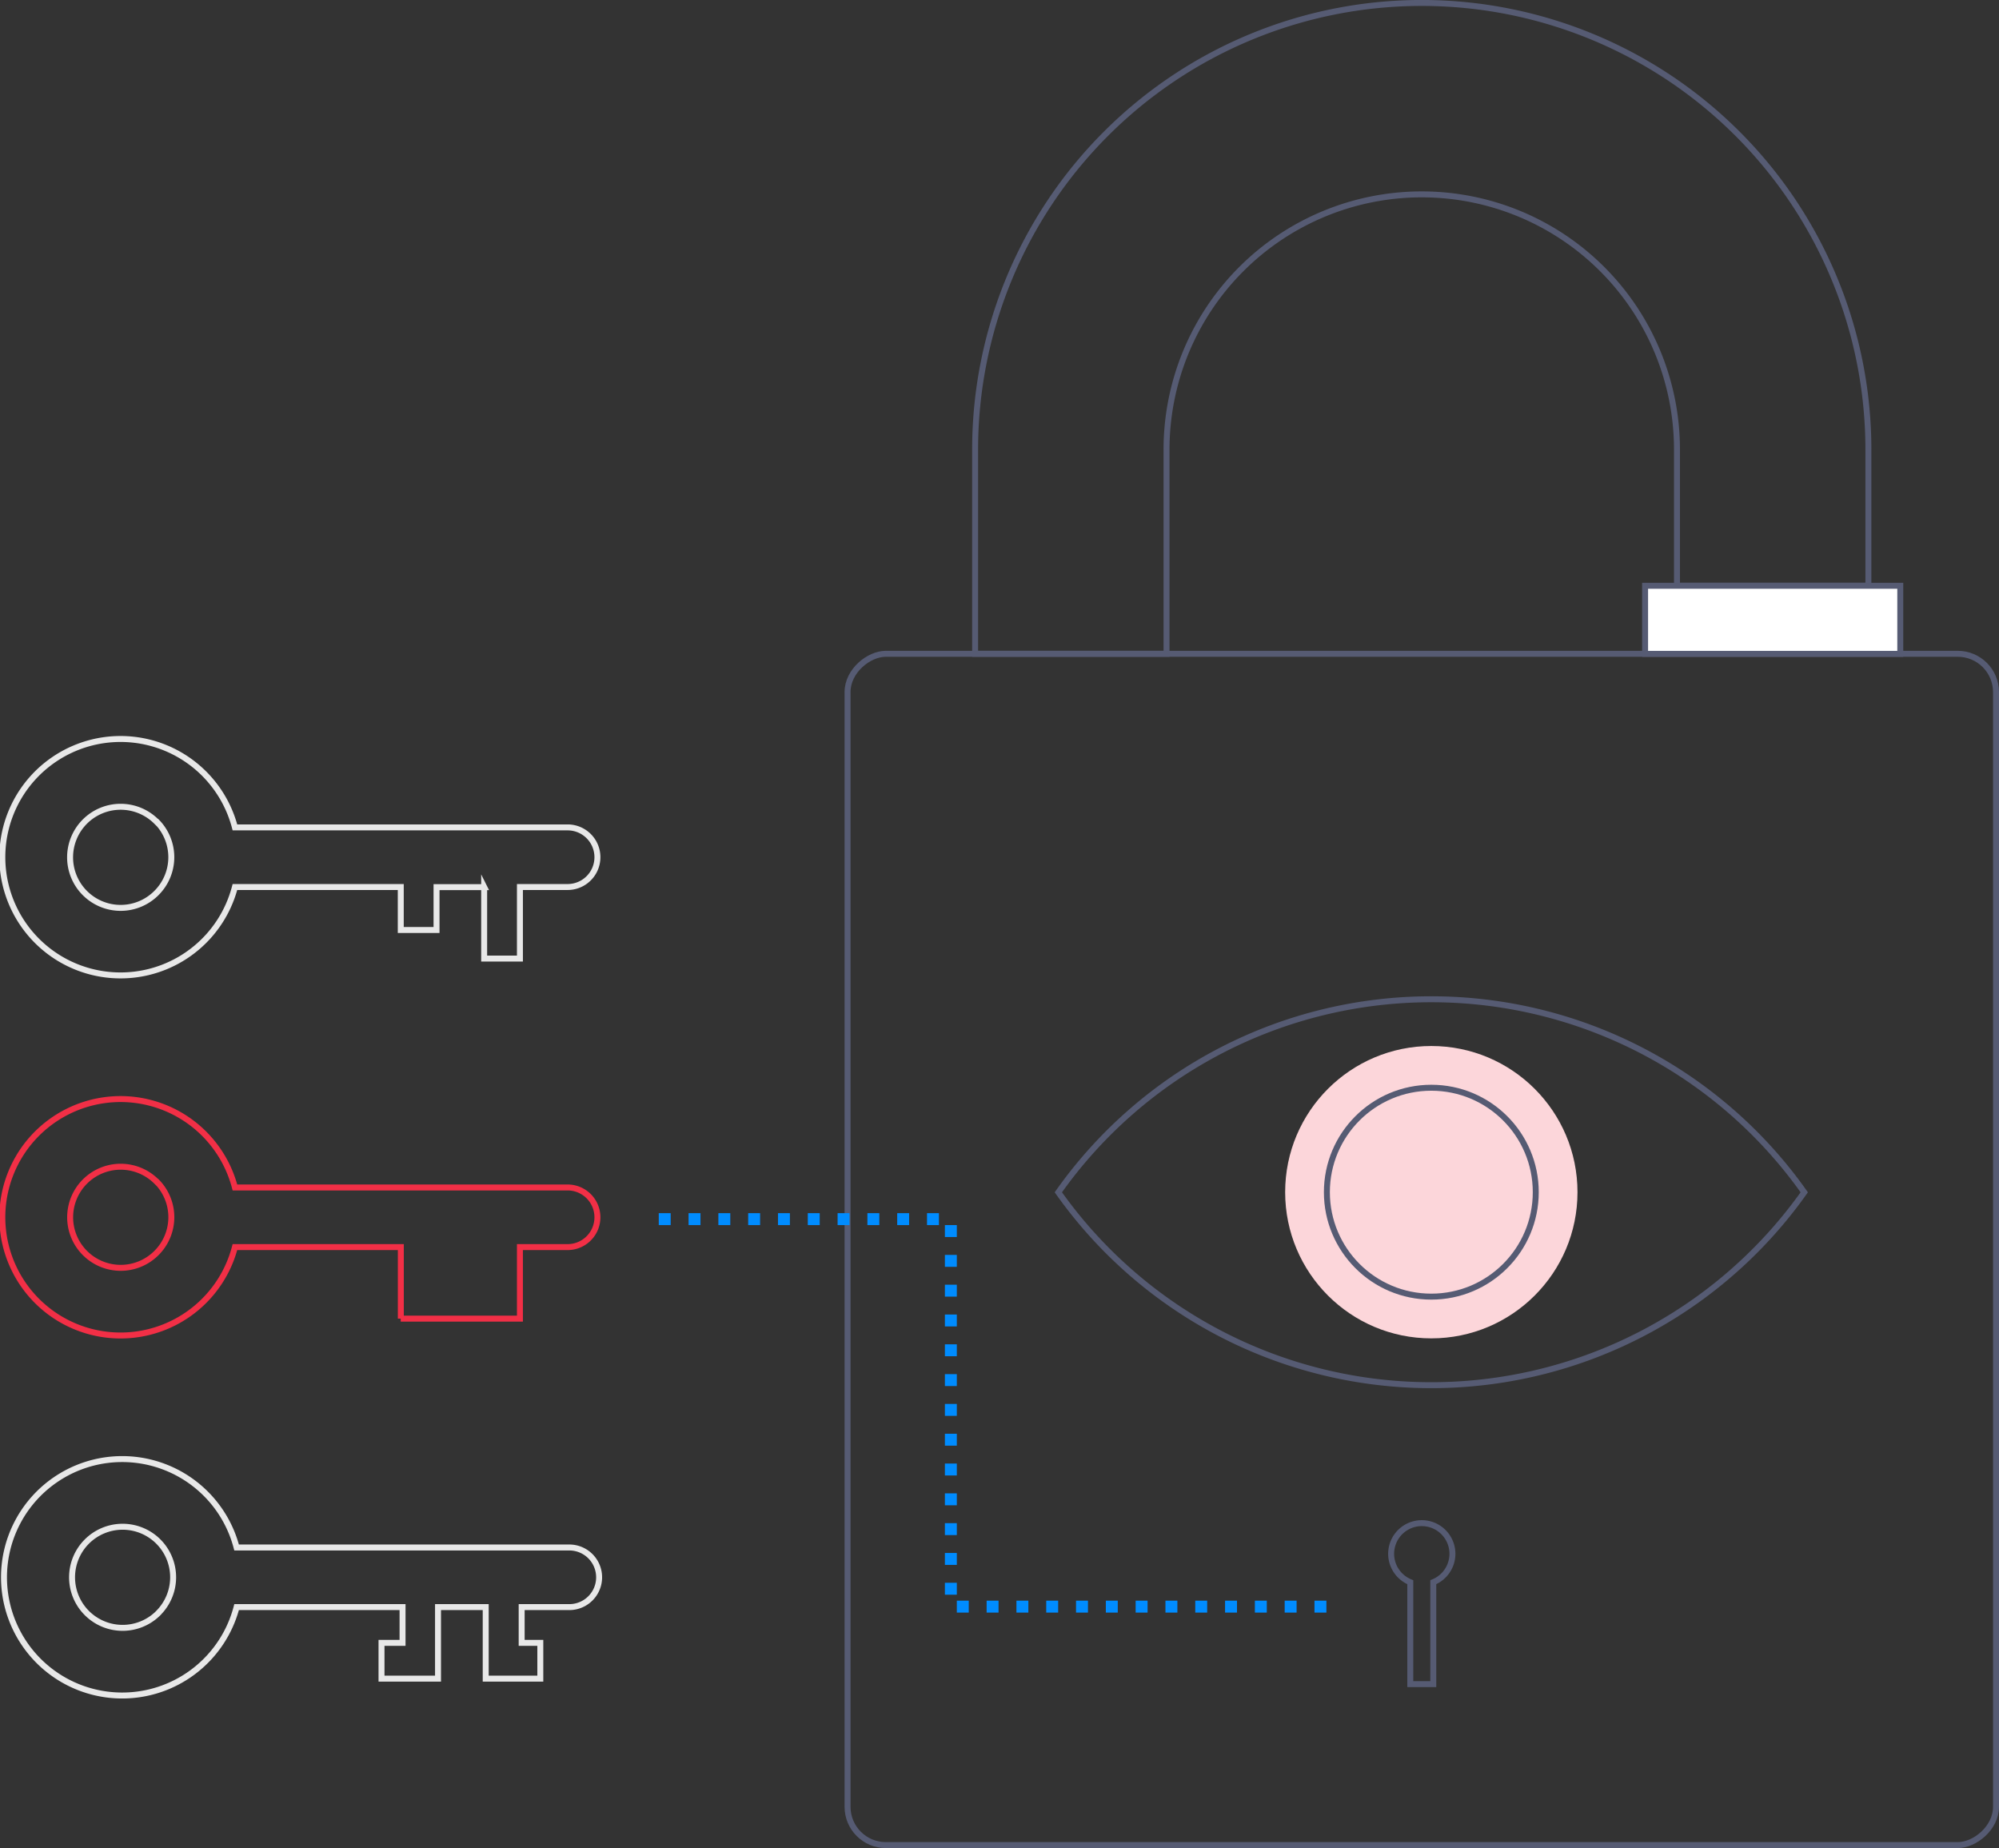 <svg id="Layer_1" data-name="Layer 1" xmlns="http://www.w3.org/2000/svg" viewBox="0 0 335.34 310"><rect x="0" y="0" width="335.34" height="310" fill="#333333" stroke="none"/><defs><style>.cls-1,.cls-2,.cls-3,.cls-6{fill:none;}.cls-1{stroke:#e8e8e8;}.cls-1,.cls-2,.cls-3,.cls-4,.cls-6{stroke-miterlimit:10;}.cls-2{stroke:#f22f46;}.cls-3,.cls-4{stroke:#565b73;}.cls-4{fill:#fff;}.cls-5{fill:#fcd6da;}.cls-6{stroke:#008cff;stroke-linecap:square;stroke-width:2px;stroke-dasharray:0 5;}</style></defs><title>open-lock</title><path class="cls-1" d="M81.23,148.81h-8V156h-6v-7.21H39.41a19.83,19.83,0,1,1,0-10H95.22a5,5,0,1,1,0,10h-8v12h-6v-12Zm-55-11a8.48,8.48,0,1,0,0,12A8.48,8.48,0,0,0,26.28,137.82Z"/><path class="cls-2" d="M67.24,221.19v-12H39.41a19.83,19.83,0,1,1,0-10H95.22a5,5,0,1,1,0,10h-8v12h-20Zm-41-23a8.48,8.48,0,1,0,0,12A8.48,8.48,0,0,0,26.28,198.2Z"/><rect class="cls-3" x="138.59" y="113.26" width="199.83" height="192.66" rx="6.42" ry="6.42" transform="translate(28.92 448.09) rotate(-90)"/><path class="cls-3" d="M195.69,109.67V75.42a42.81,42.81,0,0,1,85.63,0V98.26h32.11V75.42a74.92,74.92,0,0,0-149.85,0v34.25h32.11Z"/><rect class="cls-4" x="275.97" y="98.26" width="42.81" height="11.42"/><path class="cls-3" d="M240.11,167.62A76.59,76.59,0,0,0,177.54,200a76.67,76.67,0,0,0,125.13,0A76.59,76.59,0,0,0,240.11,167.62Z"/><circle class="cls-5" cx="240.11" cy="199.98" r="24.52"/><circle class="cls-3" cx="240.11" cy="199.98" r="17.52"/><path class="cls-3" d="M243.65,260.64a5.14,5.14,0,1,0-7.07,4.76v17.1h3.86V265.4A5.14,5.14,0,0,0,243.65,260.64Z"/><path class="cls-1" d="M95.5,259.58H39.69a19.83,19.83,0,1,0,0,10H67.53v6H64v6h9.48v-12h8v12h9.16v-6H87.51v-6h8A5,5,0,1,0,95.5,259.58Zm-68.94,11a8.48,8.48,0,1,1,0-12A8.48,8.48,0,0,1,26.56,270.57Z"/><polyline class="cls-6" points="111.51 204.5 159.51 204.5 159.51 269.5 225.51 269.5"/></svg>